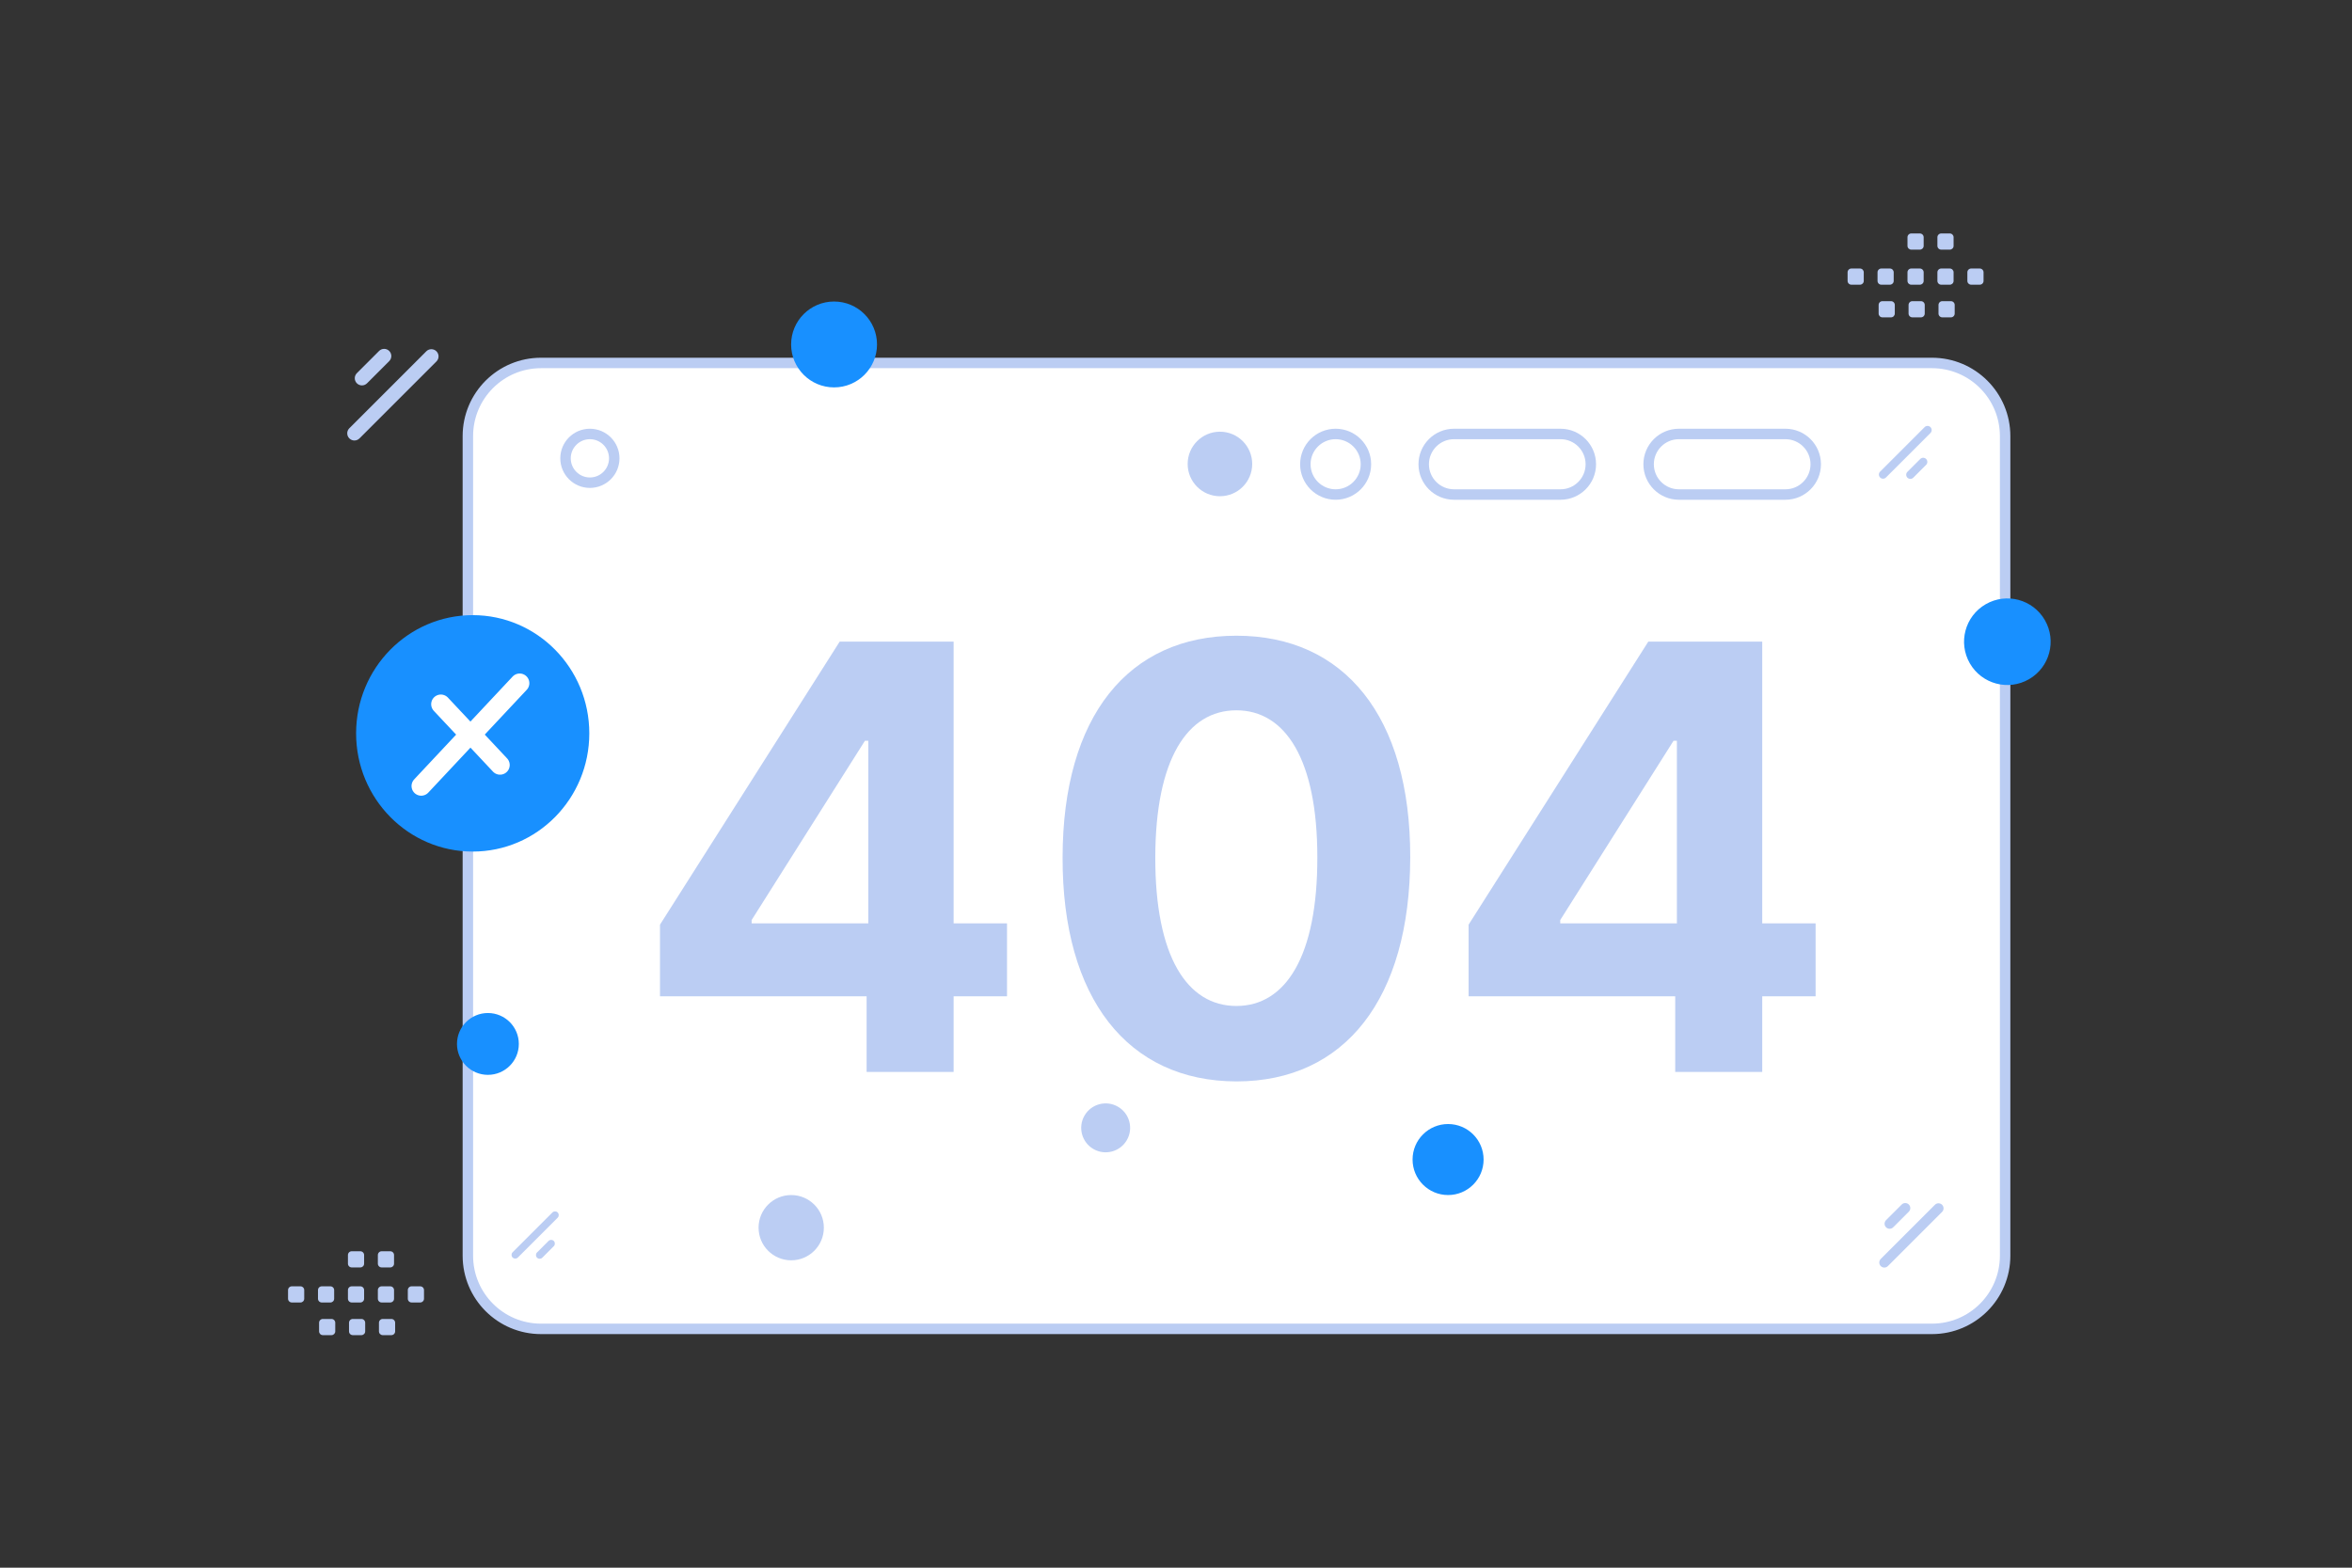 <svg width="900" height="600" viewBox="0 0 900 600" fill="none" xmlns="http://www.w3.org/2000/svg">
<rect x="0" y="0" width="900" height="600" fill="#333333" stroke="none"/>
<path d="M739.268 138.913H207.031C191.567 138.913 179.031 151.449 179.031 166.913V480.6C179.031 496.064 191.567 508.6 207.031 508.6H739.268C754.732 508.6 767.268 496.064 767.268 480.6V166.913C767.268 151.449 754.732 138.913 739.268 138.913Z" fill="white" stroke="#BBCDF3" stroke-width="4"/>
<path d="M683.205 166.091H642.44C636.039 166.091 630.851 171.279 630.851 177.68C630.851 184.08 636.039 189.268 642.44 189.268H683.205C689.605 189.268 694.794 184.08 694.794 177.68C694.794 171.279 689.605 166.091 683.205 166.091Z" fill="white" stroke="#BBCDF3" stroke-width="4"/>
<path d="M597.144 166.091H556.379C549.979 166.091 544.79 171.279 544.79 177.68C544.79 184.08 549.979 189.268 556.379 189.268H597.144C603.544 189.268 608.733 184.08 608.733 177.68C608.733 171.279 603.544 166.091 597.144 166.091Z" fill="white" stroke="#BBCDF3" stroke-width="4"/>
<path d="M522.672 177.68C522.672 171.279 517.484 166.091 511.084 166.091C504.683 166.091 499.495 171.279 499.495 177.68C499.495 184.08 504.683 189.268 511.084 189.268C517.484 189.268 522.672 184.08 522.672 177.68Z" fill="white" stroke="#BBCDF3" stroke-width="4"/>
<path d="M252.553 381.315H331.611V410.268H364.907V381.315H385.335V353.407H364.907V245.557H321.316L252.553 353.89V381.315ZM332.254 353.407H287.618V352.12L330.967 283.518H332.254V353.407ZM473.118 413.887C514.537 413.887 539.549 382.36 539.63 328.073C539.71 274.189 514.376 243.305 473.118 243.305C431.78 243.305 406.687 274.108 406.607 328.073C406.446 382.199 431.619 413.806 473.118 413.887ZM473.118 385.014C454.219 385.014 441.994 366.034 442.074 328.073C442.155 290.676 454.299 271.856 473.118 271.856C491.857 271.856 504.082 290.676 504.082 328.073C504.162 366.034 491.938 385.014 473.118 385.014ZM561.968 381.315H641.026V410.268H674.322V381.315H694.75V353.407H674.322V245.557H630.731L561.968 353.89V381.315ZM641.669 353.407H597.033V352.12L640.382 283.518H641.669V353.407Z" fill="#BBCDF3"/>
<path d="M235.047 175.415C235.047 170.265 230.873 166.091 225.723 166.091C220.574 166.091 216.399 170.265 216.399 175.415C216.399 180.564 220.574 184.739 225.723 184.739C230.873 184.739 235.047 180.564 235.047 175.415Z" fill="white" stroke="#BBCDF3" stroke-width="4"/>
<path d="M186.698 387.712C193.233 387.712 198.531 393.01 198.531 399.545C198.531 406.08 193.233 411.378 186.698 411.378C180.163 411.378 174.865 406.08 174.865 399.545C174.865 393.01 180.163 387.712 186.698 387.712Z" fill="#1890FF"/>
<path d="M776.404 259.957C768.48 264.532 758.346 261.817 753.771 253.892C749.195 245.967 751.911 235.834 759.835 231.258C767.76 226.683 777.894 229.398 782.469 237.323C787.044 245.248 784.329 255.381 776.404 259.957Z" fill="#1890FF"/>
<path d="M466.813 189.921C459.993 189.921 454.464 184.392 454.464 177.572C454.464 170.752 459.993 165.223 466.813 165.223C473.633 165.223 479.162 170.752 479.162 177.572C479.162 184.392 473.633 189.921 466.813 189.921Z" fill="#BBCDF3"/>
<path d="M319.16 148.268C328.236 148.268 335.595 140.91 335.595 131.833C335.595 122.756 328.236 115.398 319.16 115.398C310.083 115.398 302.725 122.756 302.725 131.833C302.725 140.91 310.083 148.268 319.16 148.268Z" fill="#1890FF"/>
<path d="M554.114 430.2C546.609 430.2 540.525 436.284 540.525 443.789C540.525 451.294 546.609 457.378 554.114 457.378C561.619 457.378 567.703 451.294 567.703 443.789C567.703 436.284 561.619 430.2 554.114 430.2Z" fill="#1890FF"/>
<path d="M302.76 482.358C295.862 482.358 290.27 476.766 290.27 469.868C290.27 462.97 295.862 457.378 302.76 457.378C309.658 457.378 315.25 462.97 315.25 469.868C315.25 476.766 309.658 482.358 302.76 482.358Z" fill="#BBCDF3"/>
<path d="M427.768 423.557C432.245 426.141 433.778 431.866 431.194 436.343C428.609 440.82 422.885 442.353 418.408 439.769C413.931 437.184 412.397 431.46 414.982 426.983C417.566 422.506 423.291 420.972 427.768 423.557Z" fill="#BBCDF3"/>
<path d="M736.457 163.478L719.432 180.502C718.812 181.122 718.812 182.128 719.432 182.748C720.052 183.367 721.057 183.367 721.678 182.747L738.702 165.723C739.322 165.103 739.322 164.097 738.702 163.477C738.082 162.857 737.077 162.858 736.457 163.478Z" fill="#BBCDF3"/>
<path d="M734.791 175.668L729.882 180.577C729.262 181.197 729.261 182.203 729.881 182.823C730.501 183.443 731.507 183.442 732.127 182.822L737.036 177.913C737.656 177.293 737.657 176.287 737.037 175.667C736.417 175.047 735.411 175.048 734.791 175.668Z" fill="#BBCDF3"/>
<path d="M211.386 464.044L196.153 479.278C195.598 479.832 195.598 480.732 196.153 481.286L196.153 481.287C196.708 481.841 197.607 481.841 198.161 481.287L213.395 466.053C213.95 465.498 213.95 464.599 213.395 464.045L213.395 464.044C212.84 463.489 211.941 463.489 211.386 464.044Z" fill="#BBCDF3"/>
<path d="M209.895 474.95L205.501 479.344C204.947 479.898 204.947 480.798 205.501 481.352L205.502 481.353C206.056 481.907 206.956 481.907 207.51 481.353L211.904 476.959C212.459 476.404 212.459 475.505 211.904 474.951L211.903 474.95C211.349 474.395 210.45 474.395 209.895 474.95Z" fill="#BBCDF3"/>
<path d="M137.56 167.787L167.008 138.338C168.081 137.265 168.081 135.527 167.008 134.454C165.936 133.382 164.197 133.382 163.125 134.454L133.676 163.903C132.604 164.976 132.604 166.714 133.676 167.787C134.749 168.859 136.487 168.859 137.56 167.787Z" fill="#BBCDF3"/>
<path d="M140.443 146.702L148.936 138.209C150.009 137.136 150.009 135.398 148.936 134.325C147.864 133.253 146.125 133.253 145.053 134.325L136.56 142.818C135.487 143.891 135.487 145.629 136.56 146.702C137.632 147.774 139.371 147.774 140.443 146.702Z" fill="#BBCDF3"/>
<path d="M722.41 484.565L743.142 463.834C743.897 463.079 743.897 461.855 743.142 461.1C742.387 460.345 741.163 460.345 740.408 461.1L719.677 481.832C718.922 482.587 718.922 483.811 719.677 484.565C720.432 485.32 721.655 485.32 722.41 484.565Z" fill="#BBCDF3"/>
<path d="M724.44 469.723L730.419 463.744C731.174 462.989 731.174 461.765 730.419 461.01C729.664 460.255 728.441 460.255 727.686 461.01L721.706 466.989C720.951 467.744 720.951 468.968 721.706 469.723C722.461 470.478 723.685 470.478 724.44 469.723Z" fill="#BBCDF3"/>
<path fill-rule="evenodd" clip-rule="evenodd" d="M708.429 102.773H711.733C712.532 102.773 713.175 103.423 713.175 104.215V107.519C713.175 108.318 712.525 108.961 711.733 108.961H708.429C707.637 108.961 706.987 108.311 706.987 107.519V104.215C706.986 104.026 707.023 103.838 707.096 103.663C707.168 103.488 707.274 103.328 707.408 103.195C707.542 103.061 707.701 102.954 707.876 102.882C708.052 102.81 708.239 102.773 708.429 102.773ZM719.884 102.773H723.188C723.98 102.773 724.63 103.423 724.63 104.215V107.519C724.63 108.318 723.98 108.961 723.188 108.961H719.884C719.092 108.961 718.442 108.311 718.442 107.519V104.215C718.442 103.423 719.092 102.773 719.884 102.773ZM731.347 102.773H734.651C735.444 102.773 736.094 103.423 736.094 104.215V107.519C736.094 108.318 735.444 108.961 734.651 108.961H731.347C730.555 108.961 729.905 108.311 729.905 107.519V104.215C729.904 104.026 729.941 103.838 730.014 103.663C730.086 103.488 730.192 103.328 730.326 103.195C730.46 103.061 730.619 102.954 730.794 102.882C730.969 102.81 731.157 102.773 731.347 102.773ZM742.803 102.773H746.107C746.899 102.773 747.549 103.423 747.549 104.215V107.519C747.549 108.318 746.899 108.961 746.107 108.961H742.803C742.42 108.961 742.052 108.809 741.781 108.539C741.509 108.269 741.356 107.902 741.354 107.519V104.215C741.358 103.833 741.512 103.467 741.783 103.198C742.054 102.928 742.42 102.775 742.803 102.773ZM754.259 102.773H757.563C758.362 102.773 759.012 103.423 759.012 104.215V107.519C759.012 108.318 758.362 108.961 757.563 108.961H754.259C753.467 108.961 752.817 108.311 752.817 107.519V104.215C752.817 103.423 753.467 102.773 754.259 102.773ZM720.304 115.265H723.608C724.401 115.265 725.051 115.915 725.051 116.707V120.018C725.051 120.81 724.401 121.46 723.608 121.46H720.304C719.505 121.46 718.862 120.81 718.862 120.018V116.714C718.861 116.524 718.897 116.336 718.969 116.16C719.041 115.984 719.147 115.824 719.281 115.689C719.415 115.555 719.574 115.448 719.75 115.375C719.925 115.302 720.114 115.265 720.304 115.265ZM731.76 115.265H735.064C735.856 115.265 736.506 115.915 736.506 116.707V120.018C736.506 120.81 735.856 121.46 735.064 121.46H731.76C730.968 121.46 730.318 120.81 730.318 120.018V116.714C730.317 116.524 730.353 116.336 730.425 116.16C730.497 115.984 730.603 115.824 730.737 115.689C730.871 115.555 731.03 115.448 731.206 115.375C731.381 115.302 731.57 115.265 731.76 115.265ZM743.216 115.265H746.52C747.319 115.265 747.969 115.915 747.969 116.707V120.018C747.967 120.401 747.813 120.768 747.542 121.038C747.27 121.308 746.903 121.46 746.52 121.46H743.216C742.424 121.46 741.774 120.81 741.774 120.018V116.714C741.774 115.915 742.424 115.265 743.216 115.265ZM731.347 89.353H734.651C735.444 89.353 736.094 90.003 736.094 90.795V94.1C736.094 94.898 735.444 95.542 734.651 95.542H731.347C730.555 95.542 729.905 94.892 729.905 94.1V90.795C729.904 90.606 729.941 90.418 730.014 90.243C730.086 90.068 730.192 89.909 730.326 89.775C730.46 89.641 730.619 89.534 730.794 89.462C730.969 89.39 731.157 89.353 731.347 89.353ZM742.803 89.353H746.107C746.899 89.353 747.549 90.003 747.549 90.795V94.1C747.549 94.898 746.899 95.542 746.107 95.542H742.803C742.42 95.542 742.052 95.39 741.781 95.12C741.509 94.85 741.356 94.483 741.354 94.1V90.795C741.358 90.413 741.512 90.047 741.783 89.778C742.054 89.508 742.42 89.355 742.803 89.353ZM111.663 492.313H114.967C115.766 492.313 116.409 492.963 116.409 493.755V497.059C116.409 497.858 115.759 498.501 114.967 498.501H111.663C110.871 498.501 110.221 497.851 110.221 497.059V493.755C110.22 493.566 110.257 493.378 110.33 493.203C110.402 493.028 110.508 492.868 110.642 492.734C110.776 492.601 110.935 492.494 111.11 492.422C111.286 492.35 111.473 492.313 111.663 492.313ZM123.118 492.313H126.422C127.215 492.313 127.865 492.963 127.865 493.755V497.059C127.865 497.858 127.215 498.501 126.422 498.501H123.118C122.326 498.501 121.676 497.851 121.676 497.059V493.755C121.676 492.963 122.326 492.313 123.118 492.313ZM134.581 492.313H137.886C138.678 492.313 139.328 492.963 139.328 493.755V497.059C139.328 497.858 138.678 498.501 137.886 498.501H134.581C133.789 498.501 133.139 497.851 133.139 497.059V493.755C133.138 493.566 133.176 493.378 133.248 493.203C133.32 493.028 133.427 492.869 133.56 492.735C133.694 492.601 133.853 492.495 134.029 492.422C134.204 492.35 134.391 492.313 134.581 492.313ZM146.037 492.313H149.341C150.133 492.313 150.783 492.963 150.783 493.755V497.059C150.783 497.858 150.133 498.501 149.341 498.501H146.037C145.654 498.501 145.286 498.349 145.015 498.079C144.743 497.809 144.59 497.442 144.588 497.059V493.755C144.592 493.373 144.746 493.007 145.017 492.738C145.288 492.468 145.654 492.315 146.037 492.313ZM157.493 492.313H160.797C161.596 492.313 162.246 492.963 162.246 493.755V497.059C162.246 497.858 161.596 498.501 160.797 498.501H157.493C156.701 498.501 156.051 497.851 156.051 497.059V493.755C156.051 492.963 156.701 492.313 157.493 492.313ZM123.539 504.805H126.843C127.635 504.805 128.285 505.455 128.285 506.247V509.558C128.285 510.35 127.635 511 126.843 511H123.539C122.74 511 122.096 510.35 122.096 509.558V506.254C122.095 506.064 122.131 505.876 122.204 505.7C122.276 505.524 122.382 505.364 122.516 505.229C122.65 505.095 122.809 504.988 122.985 504.915C123.16 504.842 123.349 504.805 123.539 504.805ZM134.994 504.805H138.298C139.09 504.805 139.74 505.455 139.74 506.247V509.558C139.74 510.35 139.09 511 138.298 511H134.994C134.202 511 133.552 510.35 133.552 509.558V506.254C133.551 506.064 133.587 505.876 133.659 505.7C133.731 505.524 133.837 505.364 133.971 505.229C134.105 505.095 134.264 504.988 134.44 504.915C134.615 504.842 134.804 504.805 134.994 504.805ZM146.45 504.805H149.754C150.553 504.805 151.203 505.455 151.203 506.247V509.558C151.201 509.941 151.047 510.308 150.776 510.578C150.504 510.848 150.137 511 149.754 511H146.45C145.658 511 145.008 510.35 145.008 509.558V506.254C145.008 505.455 145.658 504.805 146.45 504.805ZM134.582 478.893H137.886C138.678 478.893 139.328 479.543 139.328 480.336V483.64C139.328 484.439 138.678 485.082 137.886 485.082H134.582C133.789 485.082 133.139 484.432 133.139 483.64V480.336C133.138 480.146 133.175 479.959 133.248 479.783C133.32 479.608 133.426 479.449 133.56 479.315C133.695 479.181 133.854 479.074 134.029 479.002C134.204 478.93 134.392 478.893 134.582 478.893ZM146.037 478.893H149.341C150.133 478.893 150.783 479.543 150.783 480.336V483.64C150.783 484.439 150.133 485.082 149.341 485.082H146.037C145.654 485.082 145.286 484.93 145.015 484.66C144.743 484.39 144.59 484.023 144.588 483.64V480.336C144.592 479.953 144.746 479.588 145.017 479.318C145.288 479.048 145.654 478.895 146.037 478.893Z" fill="#BBCDF3"/>
<path fill-rule="evenodd" clip-rule="evenodd" d="M180.882 325.922C156.242 325.922 136.265 305.663 136.265 280.676C136.265 255.689 156.242 235.431 180.882 235.431C205.522 235.431 225.499 255.689 225.499 280.676C225.499 305.663 205.522 325.922 180.882 325.922Z" fill="#1890FF"/>
<path d="M198.857 261.476L180.009 281.585L168.693 269.521" stroke="white" stroke-width="7.405" stroke-linecap="round" stroke-linejoin="round"/>
<path d="M161.178 300.835L180.026 280.726L191.342 292.79" stroke="white" stroke-width="7.405" stroke-linecap="round" stroke-linejoin="round"/>
</svg>
